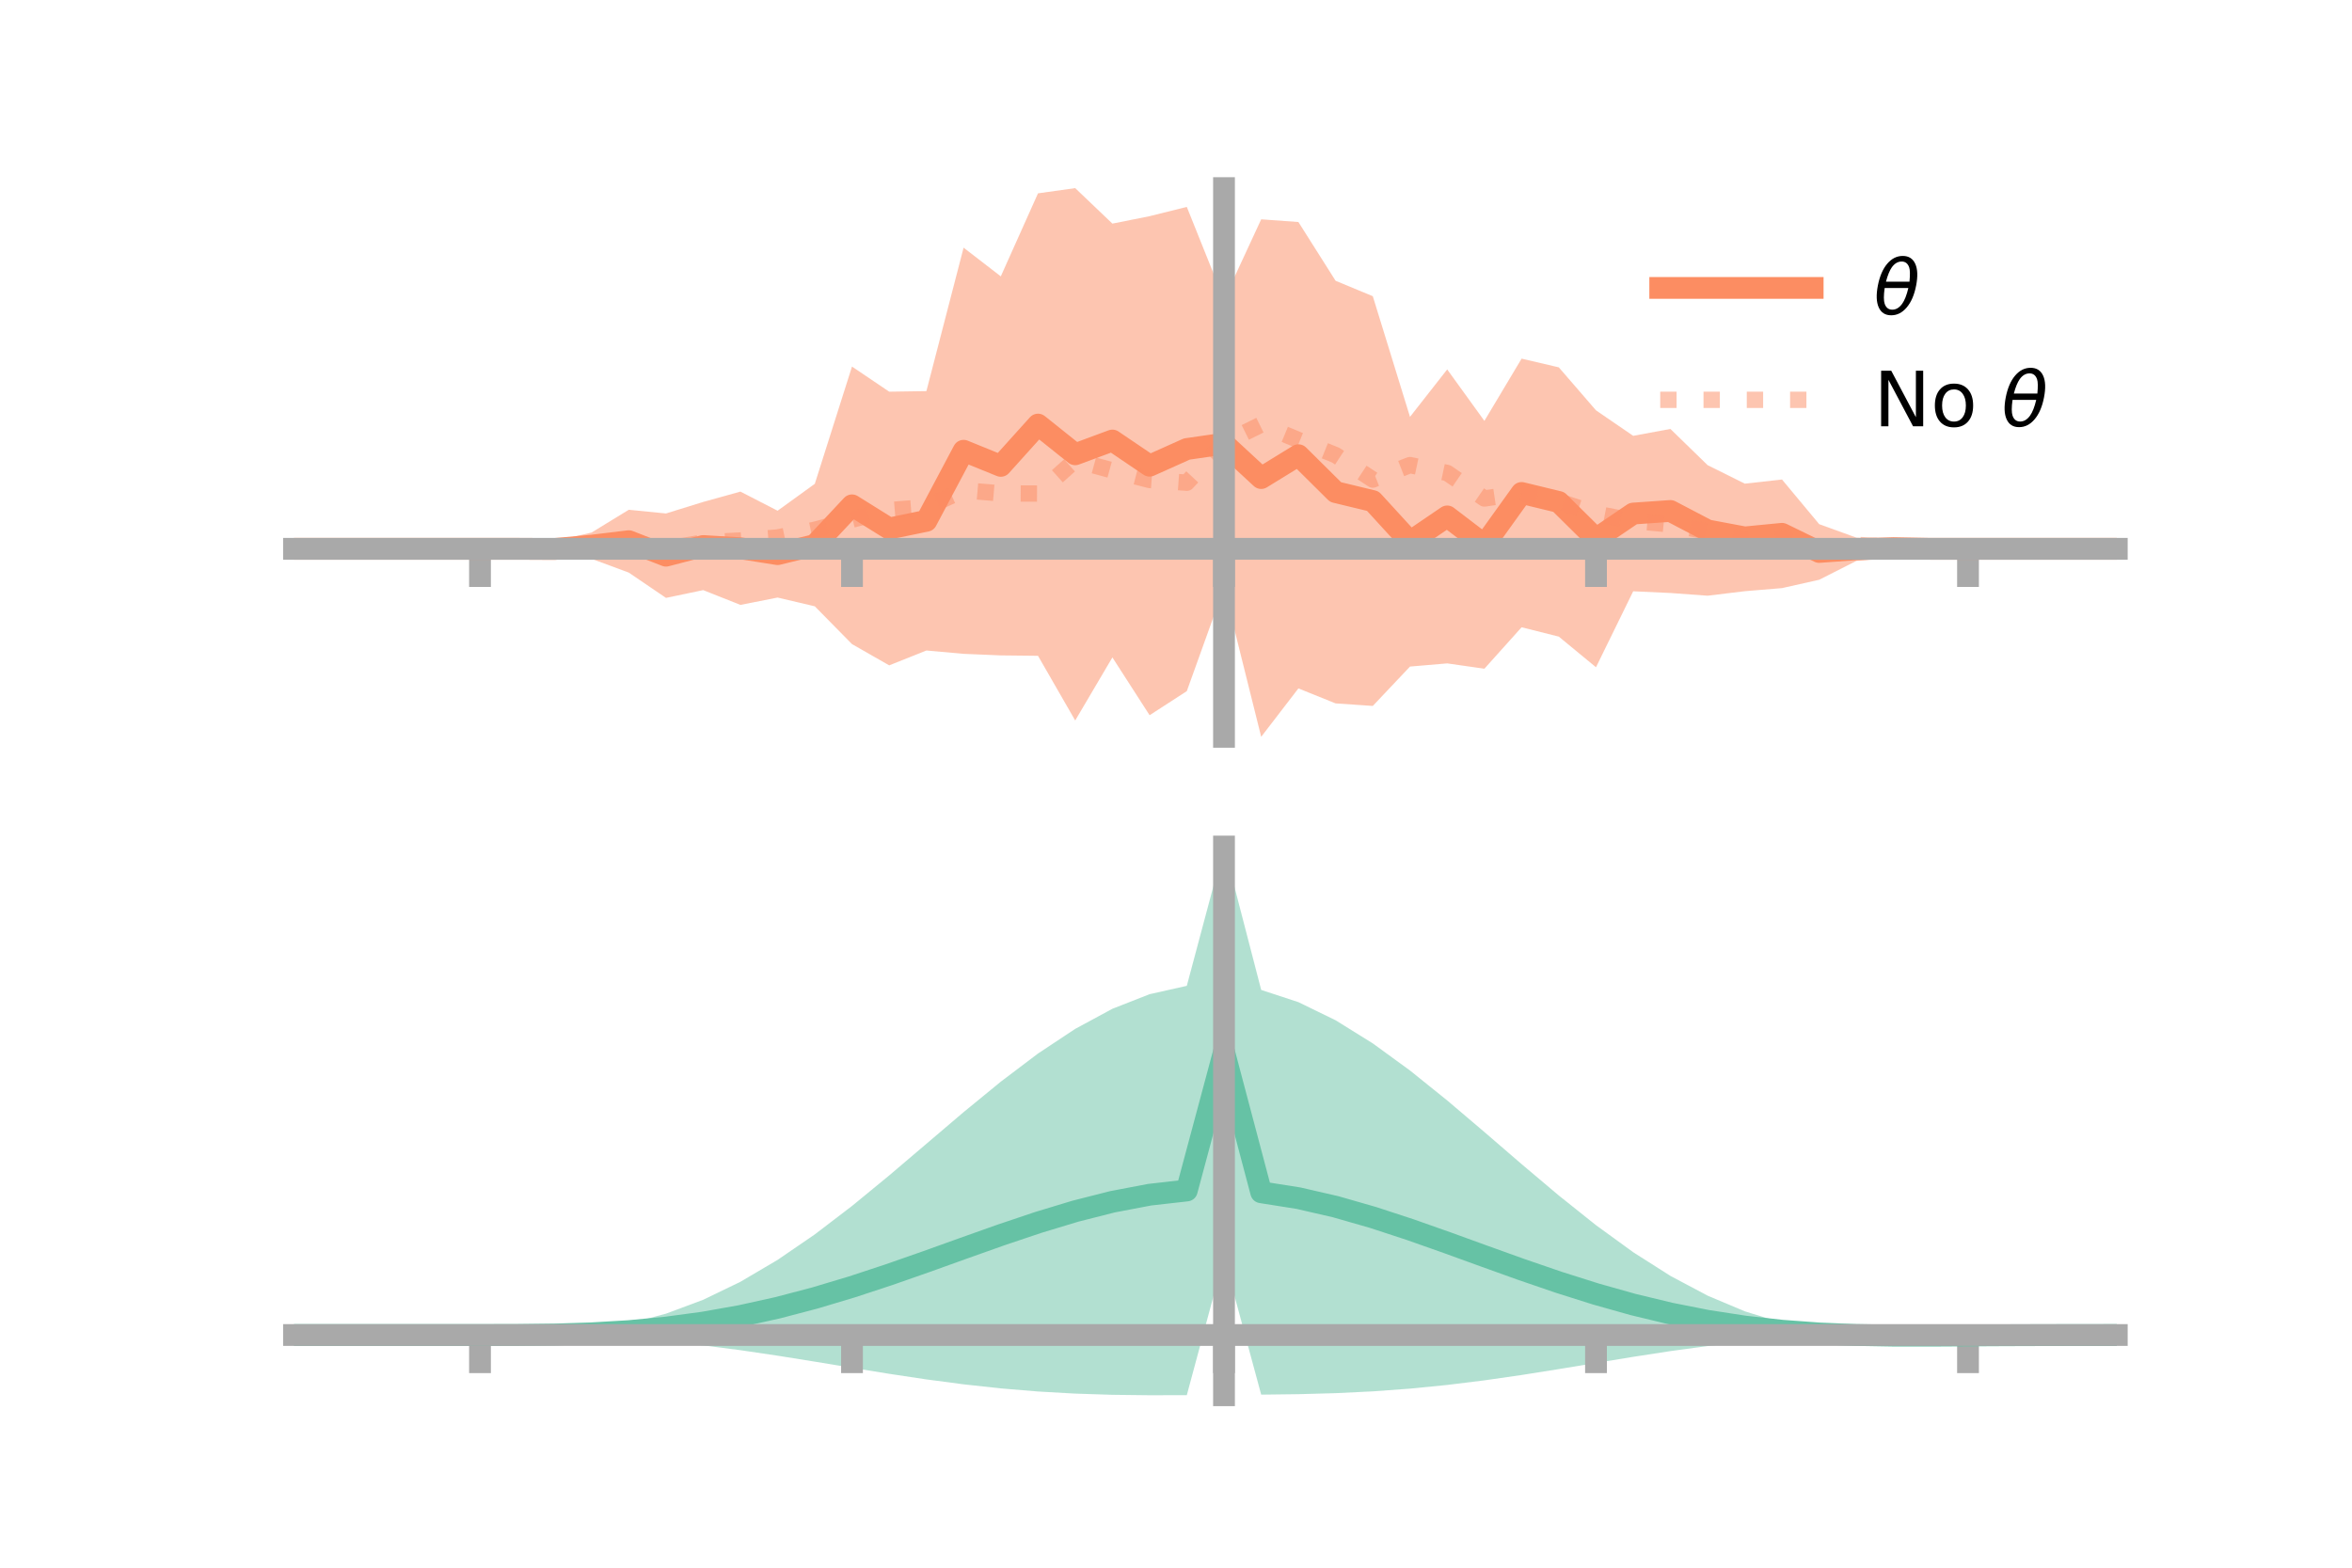 <?xml version="1.0" encoding="utf-8" standalone="no"?>
<!DOCTYPE svg PUBLIC "-//W3C//DTD SVG 1.1//EN"
  "http://www.w3.org/Graphics/SVG/1.1/DTD/svg11.dtd">
<!-- Created with matplotlib (https://matplotlib.org/) -->
<svg height="144pt" version="1.1" viewBox="0 0 216 144" width="216pt" xmlns="http://www.w3.org/2000/svg" xmlns:xlink="http://www.w3.org/1999/xlink">
 <defs>
  <style type="text/css">*{stroke-linecap:butt;stroke-linejoin:round;}</style>
 </defs>
 <g id="figure_1">
  <g id="patch_1">
   <path d="M 0 144 
L 216 144 
L 216 0 
L 0 0 
z
" style="fill:none;"/>
  </g>
  <g id="axes_1">
   <g id="patch_2">
    <path d="M 27 67.68 
L 194.4 67.68 
L 194.4 17.28 
L 27 17.28 
z
" style="fill:none;"/>
   </g>
   <g id="PolyCollection_1">
    <path clip-path="url(#p9a414e7f76)" d="M 27 50.412 
L 27 50.412 
L 30.416 50.412 
L 33.833 50.412 
L 37.249 50.412 
L 40.665 50.412 
L 44.082 50.412 
L 47.498 50.408 
L 50.914 49.71 
L 54.331 48.915 
L 57.747 46.824 
L 61.163 47.165 
L 64.58 46.106 
L 67.996 45.156 
L 71.412 46.913 
L 74.829 44.441 
L 78.245 33.672 
L 81.661 35.978 
L 85.078 35.926 
L 88.494 22.75 
L 91.91 25.385 
L 95.327 17.759 
L 98.743 17.28 
L 102.159 20.54 
L 105.576 19.856 
L 108.992 19.005 
L 112.408 27.524 
L 115.824 20.146 
L 119.241 20.393 
L 122.657 25.791 
L 126.073 27.209 
L 129.49 38.291 
L 132.906 33.933 
L 136.322 38.66 
L 139.739 32.943 
L 143.155 33.742 
L 146.571 37.692 
L 149.988 40.034 
L 153.404 39.4 
L 156.82 42.726 
L 160.237 44.426 
L 163.653 44.045 
L 167.069 48.148 
L 170.486 49.386 
L 173.902 49.519 
L 177.318 50.409 
L 180.735 50.412 
L 184.151 50.412 
L 187.567 50.412 
L 190.984 50.412 
L 194.4 50.412 
L 194.4 50.412 
L 194.4 50.412 
L 190.984 50.412 
L 187.567 50.412 
L 184.151 50.412 
L 180.735 50.412 
L 177.318 50.415 
L 173.902 51.177 
L 170.486 51.521 
L 167.069 53.254 
L 163.653 54.021 
L 160.237 54.305 
L 156.82 54.719 
L 153.404 54.469 
L 149.988 54.312 
L 146.571 61.29 
L 143.155 58.477 
L 139.739 57.618 
L 136.322 61.425 
L 132.906 60.936 
L 129.49 61.228 
L 126.073 64.844 
L 122.657 64.611 
L 119.241 63.234 
L 115.824 67.68 
L 112.408 53.979 
L 108.992 63.484 
L 105.576 65.697 
L 102.159 60.388 
L 98.743 66.18 
L 95.327 60.239 
L 91.91 60.202 
L 88.494 60.058 
L 85.078 59.752 
L 81.661 61.117 
L 78.245 59.164 
L 74.829 55.693 
L 71.412 54.889 
L 67.996 55.563 
L 64.58 54.205 
L 61.163 54.92 
L 57.747 52.597 
L 54.331 51.33 
L 50.914 51.146 
L 47.498 50.415 
L 44.082 50.412 
L 40.665 50.412 
L 37.249 50.412 
L 33.833 50.412 
L 30.416 50.412 
L 27 50.412 
z
" style="fill:#fc8d62;fill-opacity:0.5;"/>
   </g>
   <g id="matplotlib.axis_1">
    <g id="xtick_1">
     <g id="line2d_1">
      <defs>
       <path d="M 0 0 
L 0 3.5 
" id="m693ddd0b28" style="stroke:#a9a9a9;stroke-width:2;"/>
      </defs>
      <g>
       <use style="fill:#a9a9a9;stroke:#a9a9a9;stroke-width:2;" x="44.082" xlink:href="#m693ddd0b28" y="50.412"/>
      </g>
     </g>
    </g>
    <g id="xtick_2">
     <g id="line2d_2">
      <g>
       <use style="fill:#a9a9a9;stroke:#a9a9a9;stroke-width:2;" x="78.245" xlink:href="#m693ddd0b28" y="50.412"/>
      </g>
     </g>
    </g>
    <g id="xtick_3">
     <g id="line2d_3">
      <g>
       <use style="fill:#a9a9a9;stroke:#a9a9a9;stroke-width:2;" x="112.408" xlink:href="#m693ddd0b28" y="50.412"/>
      </g>
     </g>
    </g>
    <g id="xtick_4">
     <g id="line2d_4">
      <g>
       <use style="fill:#a9a9a9;stroke:#a9a9a9;stroke-width:2;" x="146.571" xlink:href="#m693ddd0b28" y="50.412"/>
      </g>
     </g>
    </g>
    <g id="xtick_5">
     <g id="line2d_5">
      <g>
       <use style="fill:#a9a9a9;stroke:#a9a9a9;stroke-width:2;" x="180.735" xlink:href="#m693ddd0b28" y="50.412"/>
      </g>
     </g>
    </g>
   </g>
   <g id="matplotlib.axis_2"/>
   <g id="line2d_6">
    <path clip-path="url(#p9a414e7f76)" d="M 27 50.412 
L 30.416 50.412 
L 33.833 50.412 
L 37.249 50.412 
L 40.665 50.412 
L 44.082 50.412 
L 47.498 50.411 
L 50.914 50.428 
L 54.331 50.123 
L 57.747 49.71 
L 61.163 51.043 
L 64.58 50.155 
L 67.996 50.359 
L 71.412 50.901 
L 74.829 50.067 
L 78.245 46.418 
L 81.661 48.548 
L 85.078 47.839 
L 88.494 41.404 
L 91.91 42.793 
L 95.327 38.999 
L 98.743 41.73 
L 102.159 40.464 
L 105.576 42.777 
L 108.992 41.245 
L 112.408 40.752 
L 115.824 43.913 
L 119.241 41.813 
L 122.657 45.201 
L 126.073 46.027 
L 129.49 49.76 
L 132.906 47.435 
L 136.322 50.042 
L 139.739 45.28 
L 143.155 46.11 
L 146.571 49.491 
L 149.988 47.173 
L 153.404 46.935 
L 156.82 48.723 
L 160.237 49.365 
L 163.653 49.033 
L 167.069 50.701 
L 170.486 50.454 
L 173.902 50.348 
L 177.318 50.412 
L 180.735 50.412 
L 184.151 50.412 
L 187.567 50.412 
L 190.984 50.412 
L 194.4 50.412 
" style="fill:none;stroke:#fc8d62;stroke-linecap:square;stroke-width:2;"/>
   </g>
   <g id="line2d_7">
    <path clip-path="url(#p9a414e7f76)" d="M 27 50.412 
L 30.416 50.412 
L 33.833 50.412 
L 37.249 50.412 
L 40.665 50.412 
L 44.082 50.412 
L 47.498 50.347 
L 50.914 50.535 
L 54.331 50.545 
L 57.747 49.91 
L 61.163 50.434 
L 64.58 49.83 
L 67.996 49.647 
L 71.412 49.371 
L 74.829 48.663 
L 78.245 47.734 
L 81.661 46.859 
L 85.078 46.583 
L 88.494 45.032 
L 91.91 45.322 
L 95.327 45.336 
L 98.743 42.283 
L 102.159 43.212 
L 105.576 44.088 
L 108.992 44.34 
L 112.408 40.681 
L 115.824 38.999 
L 119.241 40.419 
L 122.657 41.805 
L 126.073 44.052 
L 129.49 42.72 
L 132.906 43.444 
L 136.322 45.79 
L 139.739 45.28 
L 143.155 46.055 
L 146.571 47.178 
L 149.988 47.851 
L 153.404 48.172 
L 156.82 48.821 
L 160.237 49.59 
L 163.653 49.417 
L 167.069 50.413 
L 170.486 50.051 
L 173.902 50.217 
L 177.318 50.463 
L 180.735 50.412 
L 184.151 50.412 
L 187.567 50.412 
L 190.984 50.412 
L 194.4 50.412 
" style="fill:none;stroke:#fc8d62;stroke-dasharray:1.5,2.475;stroke-dashoffset:0;stroke-opacity:0.5;stroke-width:1.5;"/>
   </g>
   <g id="patch_3">
    <path d="M 112.408 67.68 
L 112.408 17.28 
" style="fill:none;stroke:#a9a9a9;stroke-linecap:square;stroke-linejoin:miter;stroke-width:2;"/>
   </g>
   <g id="patch_4">
    <path d="M 194.4 67.68 
L 194.4 17.28 
" style="fill:none;"/>
   </g>
   <g id="patch_5">
    <path d="M 27 50.412 
L 194.4 50.412 
" style="fill:none;stroke:#a9a9a9;stroke-linecap:square;stroke-linejoin:miter;stroke-width:2;"/>
   </g>
   <g id="patch_6">
    <path d="M 27 17.28 
L 194.4 17.28 
" style="fill:none;"/>
   </g>
   <g id="legend_1">
    <g id="line2d_8">
     <path d="M 152.47 26.449 
L 166.47 26.449 
" style="fill:none;stroke:#fc8d62;stroke-linecap:square;stroke-width:2;"/>
    </g>
    <g id="line2d_9"/>
    <g id="text_1">
     <!-- $\theta$ -->
     <g transform="translate(172.07 28.899)scale(0.07 -0.07)">
      <defs>
       <path d="M 45.516 34.672 
L 14.453 34.672 
Q 12.359 20.062 14.5 13.875 
Q 17.188 6.25 24.469 6.25 
Q 31.781 6.25 37.359 13.922 
Q 42.234 20.656 45.516 34.672 
z
M 47.016 42.969 
Q 48.344 56.844 46.625 61.719 
Q 43.953 69.438 36.766 69.438 
Q 29.297 69.438 23.828 61.812 
Q 19.531 55.672 16.156 42.969 
z
M 38.188 76.766 
Q 49.906 76.766 54.594 66.406 
Q 59.281 56.109 55.719 37.844 
Q 52.203 19.625 43.453 9.281 
Q 34.766 -1.125 23.047 -1.125 
Q 11.281 -1.125 6.641 9.281 
Q 2 19.625 5.516 37.844 
Q 9.078 56.109 17.719 66.406 
Q 26.422 76.766 38.188 76.766 
z
" id="DejaVuSans-Oblique-952"/>
      </defs>
      <use transform="translate(0 0.234)" xlink:href="#DejaVuSans-Oblique-952"/>
     </g>
    </g>
    <g id="line2d_10">
     <path d="M 152.47 36.724 
L 166.47 36.724 
" style="fill:none;stroke:#fc8d62;stroke-dasharray:1.5,2.475;stroke-dashoffset:0;stroke-opacity:0.5;stroke-width:1.5;"/>
    </g>
    <g id="line2d_11"/>
    <g id="text_2">
     <!-- No $\theta$ -->
     <g transform="translate(172.07 39.174)scale(0.07 -0.07)">
      <defs>
       <path d="M 9.812 72.906 
L 23.094 72.906 
L 55.422 11.922 
L 55.422 72.906 
L 64.984 72.906 
L 64.984 0 
L 51.703 0 
L 19.391 60.984 
L 19.391 0 
L 9.812 0 
z
" id="DejaVuSans-78"/>
       <path d="M 30.609 48.391 
Q 23.391 48.391 19.188 42.75 
Q 14.984 37.109 14.984 27.297 
Q 14.984 17.484 19.156 11.844 
Q 23.344 6.203 30.609 6.203 
Q 37.797 6.203 41.984 11.859 
Q 46.188 17.531 46.188 27.297 
Q 46.188 37.016 41.984 42.703 
Q 37.797 48.391 30.609 48.391 
z
M 30.609 56 
Q 42.328 56 49.016 48.375 
Q 55.719 40.766 55.719 27.297 
Q 55.719 13.875 49.016 6.219 
Q 42.328 -1.422 30.609 -1.422 
Q 18.844 -1.422 12.172 6.219 
Q 5.516 13.875 5.516 27.297 
Q 5.516 40.766 12.172 48.375 
Q 18.844 56 30.609 56 
z
" id="DejaVuSans-111"/>
       <path id="DejaVuSans-32"/>
      </defs>
      <use transform="translate(0 0.234)" xlink:href="#DejaVuSans-78"/>
      <use transform="translate(74.805 0.234)" xlink:href="#DejaVuSans-111"/>
      <use transform="translate(135.986 0.234)" xlink:href="#DejaVuSans-32"/>
      <use transform="translate(167.773 0.234)" xlink:href="#DejaVuSans-Oblique-952"/>
     </g>
    </g>
   </g>
  </g>
  <g id="axes_2">
   <g id="patch_7">
    <path d="M 27 128.16 
L 194.4 128.16 
L 194.4 77.76 
L 27 77.76 
z
" style="fill:none;"/>
   </g>
   <g id="PolyCollection_2">
    <path clip-path="url(#p6b5f7e8d7f)" d="M 27 122.632 
L 27 122.625 
L 30.416 122.627 
L 33.833 122.628 
L 37.249 122.628 
L 40.665 122.628 
L 44.082 122.628 
L 47.498 122.608 
L 50.914 122.486 
L 54.331 122.169 
L 57.747 121.582 
L 61.163 120.667 
L 64.58 119.391 
L 67.996 117.74 
L 71.412 115.726 
L 74.829 113.385 
L 78.245 110.774 
L 81.661 107.969 
L 85.078 105.063 
L 88.494 102.156 
L 91.91 99.357 
L 95.327 96.772 
L 98.743 94.508 
L 102.159 92.662 
L 105.576 91.321 
L 108.992 90.555 
L 112.408 77.76 
L 115.824 90.93 
L 119.241 92.052 
L 122.657 93.717 
L 126.073 95.842 
L 129.49 98.331 
L 132.906 101.081 
L 136.322 103.983 
L 139.739 106.929 
L 143.155 109.813 
L 146.571 112.539 
L 149.988 115.023 
L 153.404 117.196 
L 156.82 119.013 
L 160.237 120.451 
L 163.653 121.508 
L 167.069 122.203 
L 170.486 122.51 
L 173.902 122.527 
L 177.318 122.539 
L 180.735 122.566 
L 184.151 122.589 
L 187.567 122.605 
L 190.984 122.616 
L 194.4 122.622 
L 194.4 122.638 
L 194.4 122.638 
L 190.984 122.651 
L 187.567 122.674 
L 184.151 122.711 
L 180.735 122.768 
L 177.318 122.835 
L 173.902 122.841 
L 170.486 122.741 
L 167.069 122.765 
L 163.653 122.956 
L 160.237 123.251 
L 156.82 123.639 
L 153.404 124.106 
L 149.988 124.632 
L 146.571 125.193 
L 143.155 125.759 
L 139.739 126.301 
L 136.322 126.793 
L 132.906 127.215 
L 129.49 127.553 
L 126.073 127.803 
L 122.657 127.969 
L 119.241 128.062 
L 115.824 128.105 
L 112.408 115.468 
L 108.992 128.152 
L 105.576 128.16 
L 102.159 128.12 
L 98.743 128.01 
L 95.327 127.816 
L 91.91 127.531 
L 88.494 127.158 
L 85.078 126.706 
L 81.661 126.192 
L 78.245 125.639 
L 74.829 125.074 
L 71.412 124.526 
L 67.996 124.021 
L 64.58 123.582 
L 61.163 123.224 
L 57.747 122.956 
L 54.331 122.775 
L 50.914 122.675 
L 47.498 122.634 
L 44.082 122.628 
L 40.665 122.628 
L 37.249 122.628 
L 33.833 122.628 
L 30.416 122.629 
L 27 122.632 
z
" style="fill:#66c2a5;fill-opacity:0.5;"/>
   </g>
   <g id="matplotlib.axis_3">
    <g id="xtick_6">
     <g id="line2d_12">
      <g>
       <use style="fill:#a9a9a9;stroke:#a9a9a9;stroke-width:2;" x="44.082" xlink:href="#m693ddd0b28" y="122.628"/>
      </g>
     </g>
    </g>
    <g id="xtick_7">
     <g id="line2d_13">
      <g>
       <use style="fill:#a9a9a9;stroke:#a9a9a9;stroke-width:2;" x="78.245" xlink:href="#m693ddd0b28" y="122.628"/>
      </g>
     </g>
    </g>
    <g id="xtick_8">
     <g id="line2d_14">
      <g>
       <use style="fill:#a9a9a9;stroke:#a9a9a9;stroke-width:2;" x="112.408" xlink:href="#m693ddd0b28" y="122.628"/>
      </g>
     </g>
    </g>
    <g id="xtick_9">
     <g id="line2d_15">
      <g>
       <use style="fill:#a9a9a9;stroke:#a9a9a9;stroke-width:2;" x="146.571" xlink:href="#m693ddd0b28" y="122.628"/>
      </g>
     </g>
    </g>
    <g id="xtick_10">
     <g id="line2d_16">
      <g>
       <use style="fill:#a9a9a9;stroke:#a9a9a9;stroke-width:2;" x="180.735" xlink:href="#m693ddd0b28" y="122.628"/>
      </g>
     </g>
    </g>
   </g>
   <g id="matplotlib.axis_4"/>
   <g id="line2d_17">
    <path clip-path="url(#p6b5f7e8d7f)" d="M 27 122.629 
L 30.416 122.628 
L 33.833 122.628 
L 37.249 122.628 
L 40.665 122.628 
L 44.082 122.628 
L 47.498 122.621 
L 50.914 122.58 
L 54.331 122.472 
L 57.747 122.269 
L 61.163 121.946 
L 64.58 121.487 
L 67.996 120.881 
L 71.412 120.126 
L 74.829 119.229 
L 78.245 118.206 
L 81.661 117.08 
L 85.078 115.884 
L 88.494 114.657 
L 91.91 113.444 
L 95.327 112.294 
L 98.743 111.259 
L 102.159 110.391 
L 105.576 109.74 
L 108.992 109.354 
L 112.408 96.614 
L 115.824 109.517 
L 119.241 110.057 
L 122.657 110.843 
L 126.073 111.823 
L 129.49 112.942 
L 132.906 114.148 
L 136.322 115.388 
L 139.739 116.615 
L 143.155 117.786 
L 146.571 118.866 
L 149.988 119.828 
L 153.404 120.651 
L 156.82 121.326 
L 160.237 121.851 
L 163.653 122.232 
L 167.069 122.484 
L 170.486 122.626 
L 173.902 122.684 
L 177.318 122.687 
L 180.735 122.667 
L 184.151 122.65 
L 187.567 122.639 
L 190.984 122.633 
L 194.4 122.63 
" style="fill:none;stroke:#66c2a5;stroke-linecap:square;stroke-width:2;"/>
   </g>
   <g id="patch_8">
    <path d="M 112.408 128.16 
L 112.408 77.76 
" style="fill:none;stroke:#a9a9a9;stroke-linecap:square;stroke-linejoin:miter;stroke-width:2;"/>
   </g>
   <g id="patch_9">
    <path d="M 194.4 128.16 
L 194.4 77.76 
" style="fill:none;"/>
   </g>
   <g id="patch_10">
    <path d="M 27 122.628 
L 194.4 122.628 
" style="fill:none;stroke:#a9a9a9;stroke-linecap:square;stroke-linejoin:miter;stroke-width:2;"/>
   </g>
   <g id="patch_11">
    <path d="M 27 77.76 
L 194.4 77.76 
" style="fill:none;"/>
   </g>
  </g>
 </g>
 <defs>
  <clipPath id="p9a414e7f76">
   <rect height="50.4" width="167.4" x="27" y="17.28"/>
  </clipPath>
  <clipPath id="p6b5f7e8d7f">
   <rect height="50.4" width="167.4" x="27" y="77.76"/>
  </clipPath>
 </defs>
</svg>
